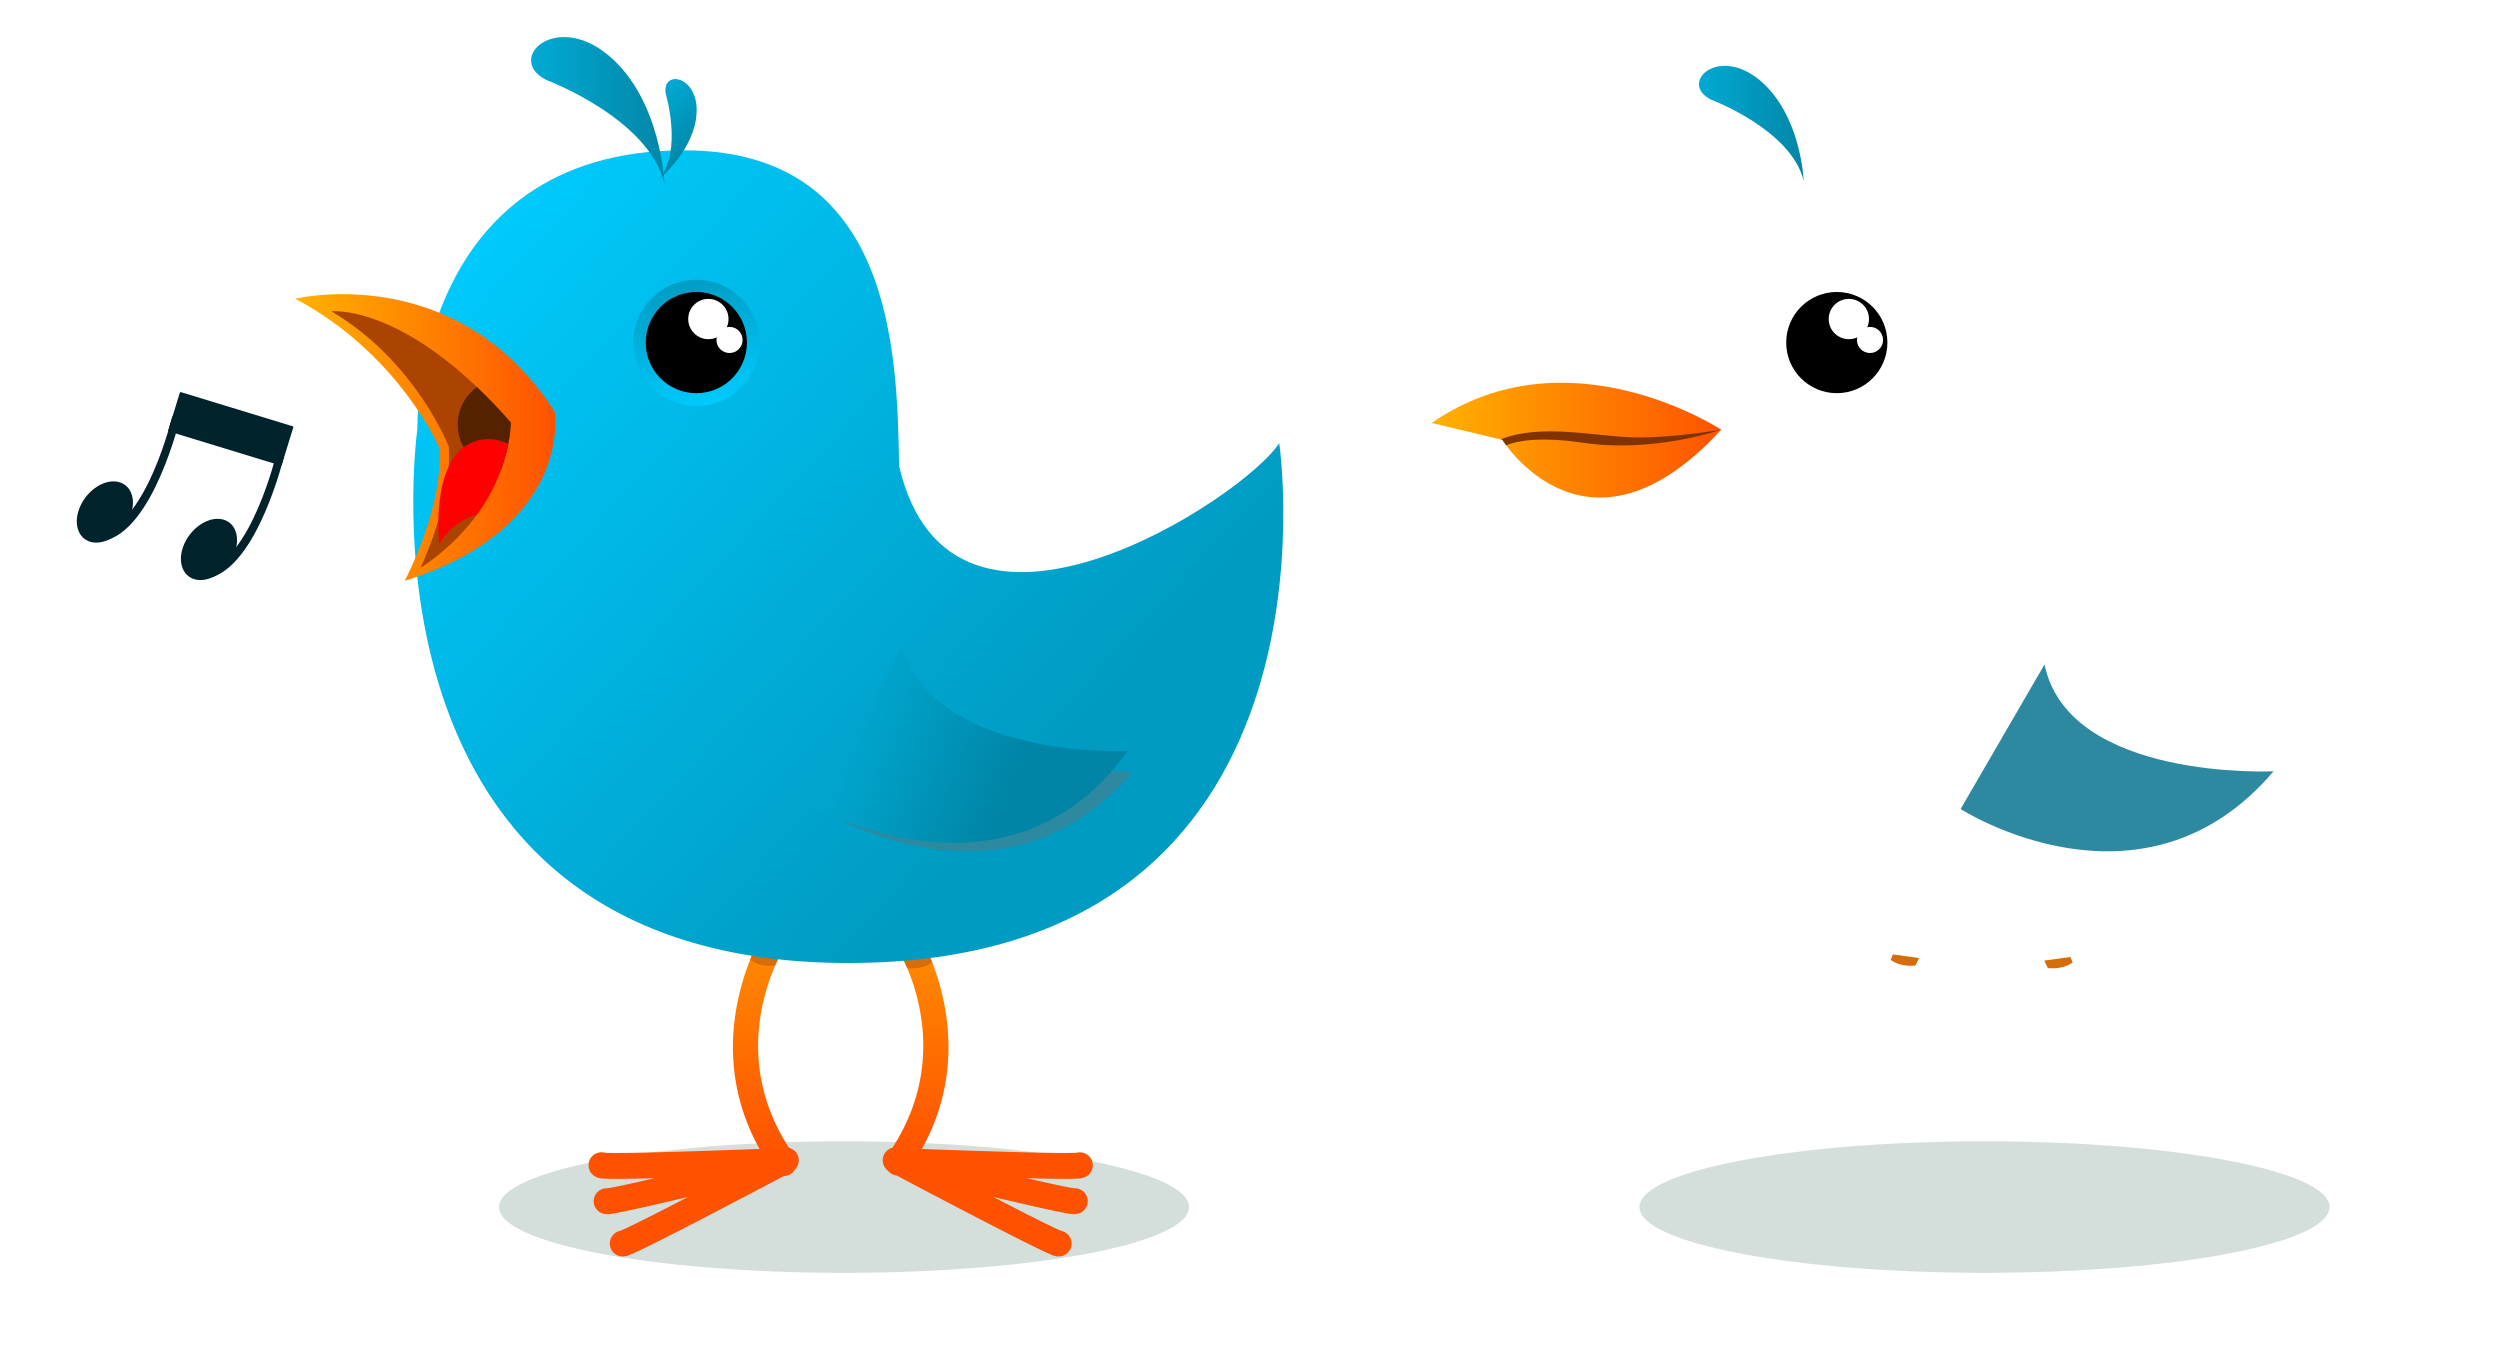 <?xml version="1.0" encoding="utf8" standalone="no"?>
<svg viewBox="0 0 480 260" xmlns="http://www.w3.org/2000/svg" xmlns:xlink="http://www.w3.org/1999/xlink">
<defs>
<filter height="1.689" id="filter6021" width="1.136" x="-.068" y="-.345">
<feGaussianBlur stdDeviation="13.632"/>
</filter>
<linearGradient id="linearGradient5891">
<stop offset="0" stop-color="#ffb200"/>
<stop offset="1" stop-color="#ff5200"/>
</linearGradient>
<linearGradient id="linearGradient5883">
<stop offset="0" stop-color="#00aad4"/>
<stop offset="1" stop-color="#0085a6" stop-opacity=".991"/>
</linearGradient>
<linearGradient id="linearGradient5865">
<stop offset="0" stop-color="#009bc2"/>
<stop offset="1" stop-color="#0cf"/>
</linearGradient>
<linearGradient gradientUnits="userSpaceOnUse" id="linearGradient6394" x1="175.705" x2="171.335" xlink:href="#linearGradient5891" y1="779.635" y2="1052.492"/>
<linearGradient gradientUnits="userSpaceOnUse" id="linearGradient6396" x1="335.643" x2="-25.643" xlink:href="#linearGradient5865" y1="761.416" y2="428.559"/>
<linearGradient gradientUnits="userSpaceOnUse" id="linearGradient6398" x1="-112.143" x2="43.958" xlink:href="#linearGradient5891"/>
<linearGradient gradientUnits="userSpaceOnUse" id="linearGradient6402" x1="184.8" x2="290.973" xlink:href="#linearGradient5883" y1="753.391" y2="795.534"/>
<linearGradient gradientUnits="userSpaceOnUse" id="linearGradient6404" x1="91.005" x2="101.946" xlink:href="#linearGradient5865" y1="511.152" y2="559.902"/>
<linearGradient gradientUnits="userSpaceOnUse" id="linearGradient6406" x1=".369" x2="81.866" xlink:href="#linearGradient5883"/>
<linearGradient gradientTransform="matrix(.485,.642,-.642,.485,318.515,176.581)" gradientUnits="userSpaceOnUse" id="linearGradient6408" x1="23.108" x2="77.777" xlink:href="#linearGradient5883"/>
<linearGradient gradientUnits="userSpaceOnUse" id="linearGradient6420" x1="16.958" x2="80.992" xlink:href="#linearGradient5883"/>
<linearGradient gradientUnits="userSpaceOnUse" id="linearGradient6424" x1="-139.901" x2="34.845" xlink:href="#linearGradient5891"/>
</defs>
<g transform="matrix(.32,0,0,.32,101.612,-105.233)">
<g transform="matrix(.776,0,0,.776,42.236,204.277)">
<path d="m402.041,1084.687c0,26.221-107.412,47.477-239.911,47.477s-239.911-21.256-239.911-47.477 107.412-47.477 239.911-47.477 239.911,21.256 239.911,47.477z" fill="#93aca7" filter="url(#filter6021)" opacity=".632" transform="matrix(1.112,0,0,1.071,8.679,-67.869)"/>
<path d="m136.875,872.969a10.001,10.001 0 0,0 -8.125,4.562c0,0-54.197,83.015-5.094,171.344-12.985.487-30.095,1.117-48.969,1.719-17.217.549-34.644,1.054-48.125,1.281-6.74.113-12.48.164-16.656.125-2.088-.02-3.806-.068-4.938-.125s-2.403-.46-.469.094a10.001,10.001 0 1,0 -5.5,19.219c2.793.798 3.375.576 4.969.656s3.502.135 5.75.156c4.495.042 10.351-.01 17.188-.125 4.739-.08 10.042-.208 15.531-.344-5.095,1.174-10.013,2.303-14.406,3.281-6.58,1.465-12.214,2.668-16.312,3.469-2.049.4-3.724.703-4.844.875s-2.444.035-.438.188a10.001,10.001 0 1,0 -1.531,19.937c2.896.221 3.423-.102 5-.344s3.45-.6 5.656-1.031c4.412-.862 10.139-2.077 16.812-3.562 10.358-2.306 23.062-5.279 36.031-8.344-11.654,6.028-23.063,11.897-32.312,16.531-6.027,3.02-11.187,5.572-14.969,7.344-1.891.886-3.456,1.562-4.5,2s-2.358.62-.375.281a10.003,10.003 0 1,0 3.375,19.719c2.863-.489 3.279-.945 4.75-1.562s3.215-1.39 5.25-2.344c4.07-1.908 9.325-4.5 15.438-7.563 12.225-6.126 27.795-14.121 43.125-22.094 25.59-13.308 46.666-24.464 54.219-28.469a10.001,10.001 0 0,0 8.594-5.031 10.001,10.001 0 0,0 -2.375-15.969 10.001,10.001 0 0,0 -.156-.094 10.001,10.001 0 0,0 -.156-.062 10.001,10.001 0 0,0 -1.969-.781c-53.01-82.266-.938-159.312-.938-159.312a10.001,10.001 0 0,0 -8.531-15.625zm98.75,0a10.001,10.001 0 0,0 -8.25,15.625c0,0 52.073,77.046-.938,159.312a10.001,10.001 0 0,0 -2.781,1.25 10.001,10.001 0 0,0 -2.031,15.406 10.001,10.001 0 0,0 1.625,1.562 10.005,10.005 0 0,0 6.406,3.312c6.865,3.641 28.761,15.246 54.969,28.875 15.33,7.972 30.868,15.968 43.094,22.094 6.113,3.063 11.398,5.655 15.469,7.563 2.035.954 3.748,1.726 5.219,2.344s1.918,1.073 4.781,1.562a10.003,10.003 0 1,0 3.375-19.719c1.983.339.638.157-.406-.281s-2.578-1.114-4.469-2c-3.781-1.772-8.973-4.324-15-7.344-9.249-4.634-20.659-10.503-32.312-16.531 12.97,3.065 25.673,6.037 36.031,8.344 6.674,1.486 12.432,2.701 16.844,3.562 2.206.431 4.048.79 5.625,1.031s2.104.565 5,.344a10.001,10.001 0 1,0 -1.5-19.937c2.006-.153.651-.016-.469-.188s-2.794-.475-4.844-.875c-4.099-.8-9.732-2.004-16.312-3.469-4.393-.978-9.316-2.108-14.406-3.281 5.5.136 10.815.264 15.562.344 6.836.115 12.692.167 17.188.125 2.248-.021 4.156-.076 5.75-.156s2.176.142 4.969-.656a10.001,10.001 0 0,0 -4.844-19.406c.038-.02-.432.057-1.156.094-1.131.057-2.818.105-4.906.125-4.176.039-9.947-.012-16.688-.125-13.481-.227-30.908-.732-48.125-1.281-18.849-.601-35.964-1.201-48.938-1.688 49.123-88.337-5.125-171.375-5.125-171.375a10.001,10.001 0 0,0 -8.406-4.562z" fill="url(#linearGradient6394)"/>
<path d="m118.125,898.478-1.696,4.196c0,0 6.429,5.67 19.196,4.42l2.768-5.804z" fill="#d66c0b"/>
<path d="m255.446,900.443 1.696,4.196c0,0-6.429,5.67-19.196,4.42l-2.768-5.804z" fill="#d66c0b"/>
</g>
<path d="m-67.143,586.571c0,0-2.857-167.53 160-167.53 125.051,0 127.97,120.459 129.053,189.336 31.279,135.034 207.78,18.526 228.09-13.634 0,0 45.714,311.905-258.571,311.905s-258.571-320.077-258.571-320.077z" fill="url(#linearGradient6396)"/>
<g fill="url(#linearGradient6398)" transform="translate(-28.284)">
<path d="m-112.143,508.076c0,0 97.143-23.571 155.714,67.857 0,0 11.429,69.286-90,101.429 0,0 23.571-44.286 20.714-80 0,0-24.286-56.429-86.429-89.286z" fill="url(#linearGradient6398)"/>
<path d="m-90.468,515.64c0,0 44.935-5.002 107.7,66.694 0,0 .749,50.85-54.11,87.216 0,0 19.223-40.263 16.893-72.734 0,0-19.805-51.303-70.483-81.176z" fill="#a40"/>
<path d="m-3.062,561.094c-7.013,5.021-11.594,13.248-11.594,22.531 0,14.65 11.41,26.62 25.812,27.594 6.241-16.692 6.062-28.875 6.062-28.875-7.003-8-13.76-15.046-20.281-21.25z" fill="#520"/>
<path d="m2.656,592.344c-2.76.102-5.562.68-8.375,1.812-25.714,10.357-20,61.062-20,61.062s7.281-13.513 22.562-17.5c11.89-16.38 16.854-32.127 18.906-42.625-4.177-1.837-8.585-2.917-13.094-2.75z" fill="#f00"/>
</g>
<path d="m174.544,814.269c0,0 108.986,70.049 187.763-22.634 0,0-122.932,5.883-137.417-64.12z" fill="#2c89a0"/>
<path d="m171.728,813.759c0,0 116.663,64.696 187.316-34.32 0,0-115.011,5.634-135.367-62.893z" fill="url(#linearGradient6402)"/>
<path d="m123.239,534.406c0,12.692-10.289,22.981-22.981,22.981s-22.981-10.289-22.981-22.981 10.289-22.981 22.981-22.981 22.981,10.289 22.981,22.981z" fill="url(#linearGradient6404)" transform="matrix(1.648,0,0,1.648,-64.937,-346.138)"/>
<path d="m123.239,534.406c0,12.692-10.289,22.981-22.981,22.981s-22.981-10.289-22.981-22.981 10.289-22.981 22.981-22.981 22.981,10.289 22.981,22.981z" transform="matrix(1.321,0,0,1.321,-32.183,-171.547)"/>
<path d="m123.239,534.406c0,12.692-10.289,22.981-22.981,22.981s-22.981-10.289-22.981-22.981 10.289-22.981 22.981-22.981 22.981,10.289 22.981,22.981z" fill="#fff" transform="matrix(.526,0,0,.526,54.748,239.18)"/>
<path d="m123.239,534.406c0,12.692-10.289,22.981-22.981,22.981s-22.981-10.289-22.981-22.981 10.289-22.981 22.981-22.981 22.981,10.289 22.981,22.981z" fill="#fff" transform="matrix(.341,0,0,.341,85.992,350.593)"/>
<path d="m10.345,376.874c0,0 61.365,22.965 70.776,62.118 0,0-1.882-50.823-33.882-77.176s-61.741,2.635-36.894,15.059z" fill="url(#linearGradient6406)"/>
<path d="m81.944,385.266c0,0 10.072,33.92-3.74,50.717 0,0 21.291-17.35 22.236-39.717s-21.227-25.752-18.496-11z" fill="url(#linearGradient6408)"/>
<g transform="translate(684.286)">
<g transform="matrix(.776,0,0,.776,42.236,204.277)">
<path d="m402.041,1084.687c0,26.221-107.412,47.477-239.911,47.477s-239.911-21.256-239.911-47.477 107.412-47.477 239.911-47.477 239.911,21.256 239.911,47.477z" fill="#93aca7" filter="url(#filter6021)" opacity=".632" transform="matrix(1.112,0,0,1.071,8.679,-67.869)"/>
<path d="m136.875,872.969a10.001,10.001 0 0,0 -8.125,4.562c0,0-54.197,83.015-5.094,171.344-12.985.487-30.095,1.117-48.969,1.719-17.217.549-34.644,1.054-48.125,1.281-6.74.113-12.48.164-16.656.125-2.088-.02-3.806-.068-4.938-.125s-2.403-.46-.469.094a10.001,10.001 0 1,0 -5.5,19.219c2.793.798 3.375.576 4.969.656s3.502.135 5.75.156c4.495.042 10.351-.01 17.188-.125 4.739-.08 10.042-.208 15.531-.344-5.095,1.174-10.013,2.303-14.406,3.281-6.58,1.465-12.214,2.668-16.312,3.469-2.049.4-3.724.703-4.844.875s-2.444.035-.438.188a10.001,10.001 0 1,0 -1.531,19.937c2.896.221 3.423-.102 5-.344s3.45-.6 5.656-1.031c4.412-.862 10.139-2.077 16.812-3.562 10.358-2.306 23.062-5.279 36.031-8.344-11.654,6.028-23.063,11.897-32.312,16.531-6.027,3.02-11.187,5.572-14.969,7.344-1.891.886-3.456,1.562-4.5,2s-2.358.62-.375.281a10.003,10.003 0 1,0 3.375,19.719c2.863-.489 3.279-.945 4.75-1.562s3.215-1.39 5.25-2.344c4.07-1.908 9.325-4.5 15.438-7.563 12.225-6.126 27.795-14.121 43.125-22.094 25.59-13.308 46.666-24.464 54.219-28.469a10.001,10.001 0 0,0 8.594-5.031 10.001,10.001 0 0,0 -2.375-15.969 10.001,10.001 0 0,0 -.156-.094 10.001,10.001 0 0,0 -.156-.062 10.001,10.001 0 0,0 -1.969-.781c-53.01-82.266-.938-159.312-.938-159.312a10.001,10.001 0 0,0 -8.531-15.625zm98.75,0a10.001,10.001 0 0,0 -8.25,15.625c0,0 52.073,77.046-.938,159.312a10.001,10.001 0 0,0 -2.781,1.25 10.001,10.001 0 0,0 -2.031,15.406 10.001,10.001 0 0,0 1.625,1.562 10.005,10.005 0 0,0 6.406,3.312c6.865,3.641 28.761,15.246 54.969,28.875 15.33,7.972 30.868,15.968 43.094,22.094 6.113,3.063 11.398,5.655 15.469,7.563 2.035.954 3.748,1.726 5.219,2.344s1.918,1.073 4.781,1.562a10.003,10.003 0 1,0 3.375-19.719c1.983.339.638.157-.406-.281s-2.578-1.114-4.469-2c-3.781-1.772-8.973-4.324-15-7.344-9.249-4.634-20.659-10.503-32.312-16.531 12.97,3.065 25.673,6.037 36.031,8.344 6.674,1.486 12.432,2.701 16.844,3.562 2.206.431 4.048.79 5.625,1.031s2.104.565 5,.344a10.001,10.001 0 1,0 -1.5-19.937c2.006-.153.651-.016-.469-.188s-2.794-.475-4.844-.875c-4.099-.8-9.732-2.004-16.312-3.469-4.393-.978-9.316-2.108-14.406-3.281 5.5.136 10.815.264 15.562.344 6.836.115 12.692.167 17.188.125 2.248-.021 4.156-.076 5.75-.156s2.176.142 4.969-.656a10.001,10.001 0 0,0 -4.844-19.406c.038-.02-.432.057-1.156.094-1.131.057-2.818.105-4.906.125-4.176.039-9.947-.012-16.688-.125-13.481-.227-30.908-.732-48.125-1.281-18.849-.601-35.964-1.201-48.938-1.688 49.123-88.337-5.125-171.375-5.125-171.375a10.001,10.001 0 0,0 -8.406-4.562z" fill="url(#linearGradient6394)"/>
<path d="m118.125,898.478-1.696,4.196c0,0 6.429,5.67 19.196,4.42l2.768-5.804z" fill="#d66c0b"/>
<path d="m255.446,900.443 1.696,4.196c0,0-6.429,5.67-19.196,4.42l-2.768-5.804z" fill="#d66c0b"/>
</g>
<path d="m-67.143,586.571c0,0-2.857-167.53 160-167.53 125.051,0 127.97,120.459 129.053,189.336 31.279,135.034 207.78,18.526 228.09-13.634 0,0 45.714,311.905-258.571,311.905s-258.571-320.077-258.571-320.077z" fill="url(#linearGradient6396)"/>
<path d="m174.544,814.269c0,0 108.986,70.049 187.763-22.634 0,0-122.932,5.883-137.417-64.12z" fill="#2c89a0"/>
<path d="m171.728,813.759c0,0 116.663,64.696 187.316-34.32 0,0-115.011,5.634-135.367-62.893z" fill="url(#linearGradient6402)"/>
<path d="m123.239,534.406c0,12.692-10.289,22.981-22.981,22.981s-22.981-10.289-22.981-22.981 10.289-22.981 22.981-22.981 22.981,10.289 22.981,22.981z" fill="url(#linearGradient6404)" transform="matrix(1.648,0,0,1.648,-64.937,-346.138)"/>
<path d="m123.239,534.406c0,12.692-10.289,22.981-22.981,22.981s-22.981-10.289-22.981-22.981 10.289-22.981 22.981-22.981 22.981,10.289 22.981,22.981z" transform="matrix(1.321,0,0,1.321,-32.183,-171.547)"/>
<path d="m123.239,534.406c0,12.692-10.289,22.981-22.981,22.981s-22.981-10.289-22.981-22.981 10.289-22.981 22.981-22.981 22.981,10.289 22.981,22.981z" fill="#fff" transform="matrix(.526,0,0,.526,54.748,239.18)"/>
<path d="m123.239,534.406c0,12.692-10.289,22.981-22.981,22.981s-22.981-10.289-22.981-22.981 10.289-22.981 22.981-22.981 22.981,10.289 22.981,22.981z" fill="#fff" transform="matrix(.341,0,0,.341,85.992,350.593)"/>
<path d="m24.796,388.624c0,0 48.216,18.044 55.611,48.808 0,0-1.479-39.934-26.622-60.64s-48.512,2.071-28.989,11.832z" fill="url(#linearGradient6420)"/>
<path d="m81.944,385.266c0,0 10.072,33.92-3.74,50.717 0,0 21.291-17.35 22.236-39.717s-21.227-25.752-18.496-11z" fill="url(#linearGradient6408)"/>
</g>
<g transform="translate(680.843,-157.584)">
<path d="m34.345,744.266c0,0-91.924-60.609-173.746-4.041l42.426,10.102c0,0 50.508,81.822 131.32-6.061z" fill="url(#linearGradient6424)"/>
<path d="m34.094,744.281c0,0-30.55,5.289-53.531,4.531-22.251-.734-54.931-8.354-78.531,1.25l1,.25c0,0 .777,1.258 2.281,3.281 6.632-2.681 20.05-5.307 45.938-1.5 42.931,6.313 82.844-7.812 82.844-7.812z" fill="#803300"/>
</g>
<g transform="matrix(.144,.044,-.059,.191,-134.619,328.878)">
<path d="m-10.733,1234.19h465.933a3.409,3.409 0 0,1 3.409,3.409v116.42a3.409,3.409 0 0,1 -3.409,3.409h-465.933a3.409,3.409 0 0,1 -3.409-3.409v-116.42a3.409,3.409 0 0,1 3.409-3.409" fill="#00222b"/>
<path d="m-105.056,1691.789c0,60.81-39.799,110.107-88.893,110.107s-88.893-49.296-88.893-110.107 39.799-110.107 88.893-110.107 88.893,49.296 88.893,110.107z" fill="#00222b" transform="matrix(.646,.763,-.763,.646,1256.808,700.049)"/>
<path d="m16.794,1308.061-31.906,2.719c0,0 7.126,84.198-6.5,175.656-6.813,45.729-18.898,93.053-38.875,131.813s-47.2,68.545-85.188,82.781l11.219,29.938c47.092-17.648 80.012-54.612 102.406-98.062s34.92-93.808 42.062-141.75c14.285-95.884 6.781-183.094 6.781-183.094z" fill="#00222b"/>
<g transform="translate(440.427,16.162)">
<path d="m-105.056,1691.789c0,60.81-39.799,110.107-88.893,110.107s-88.893-49.296-88.893-110.107 39.799-110.107 88.893-110.107 88.893,49.296 88.893,110.107z" fill="#00222b" transform="matrix(.646,.763,-.763,.646,1256.808,700.049)"/>
<path d="m16.794,1308.061-31.906,2.719c0,0 7.126,84.198-6.5,175.656-6.813,45.729-18.898,93.053-38.875,131.813s-47.2,68.545-85.188,82.781l11.219,29.938c47.092-17.648 80.012-54.612 102.406-98.062s34.92-93.808 42.062-141.75c14.285-95.884 6.781-183.094 6.781-183.094z" fill="#00222b"/>
</g>
</g>
</g>
</svg>
